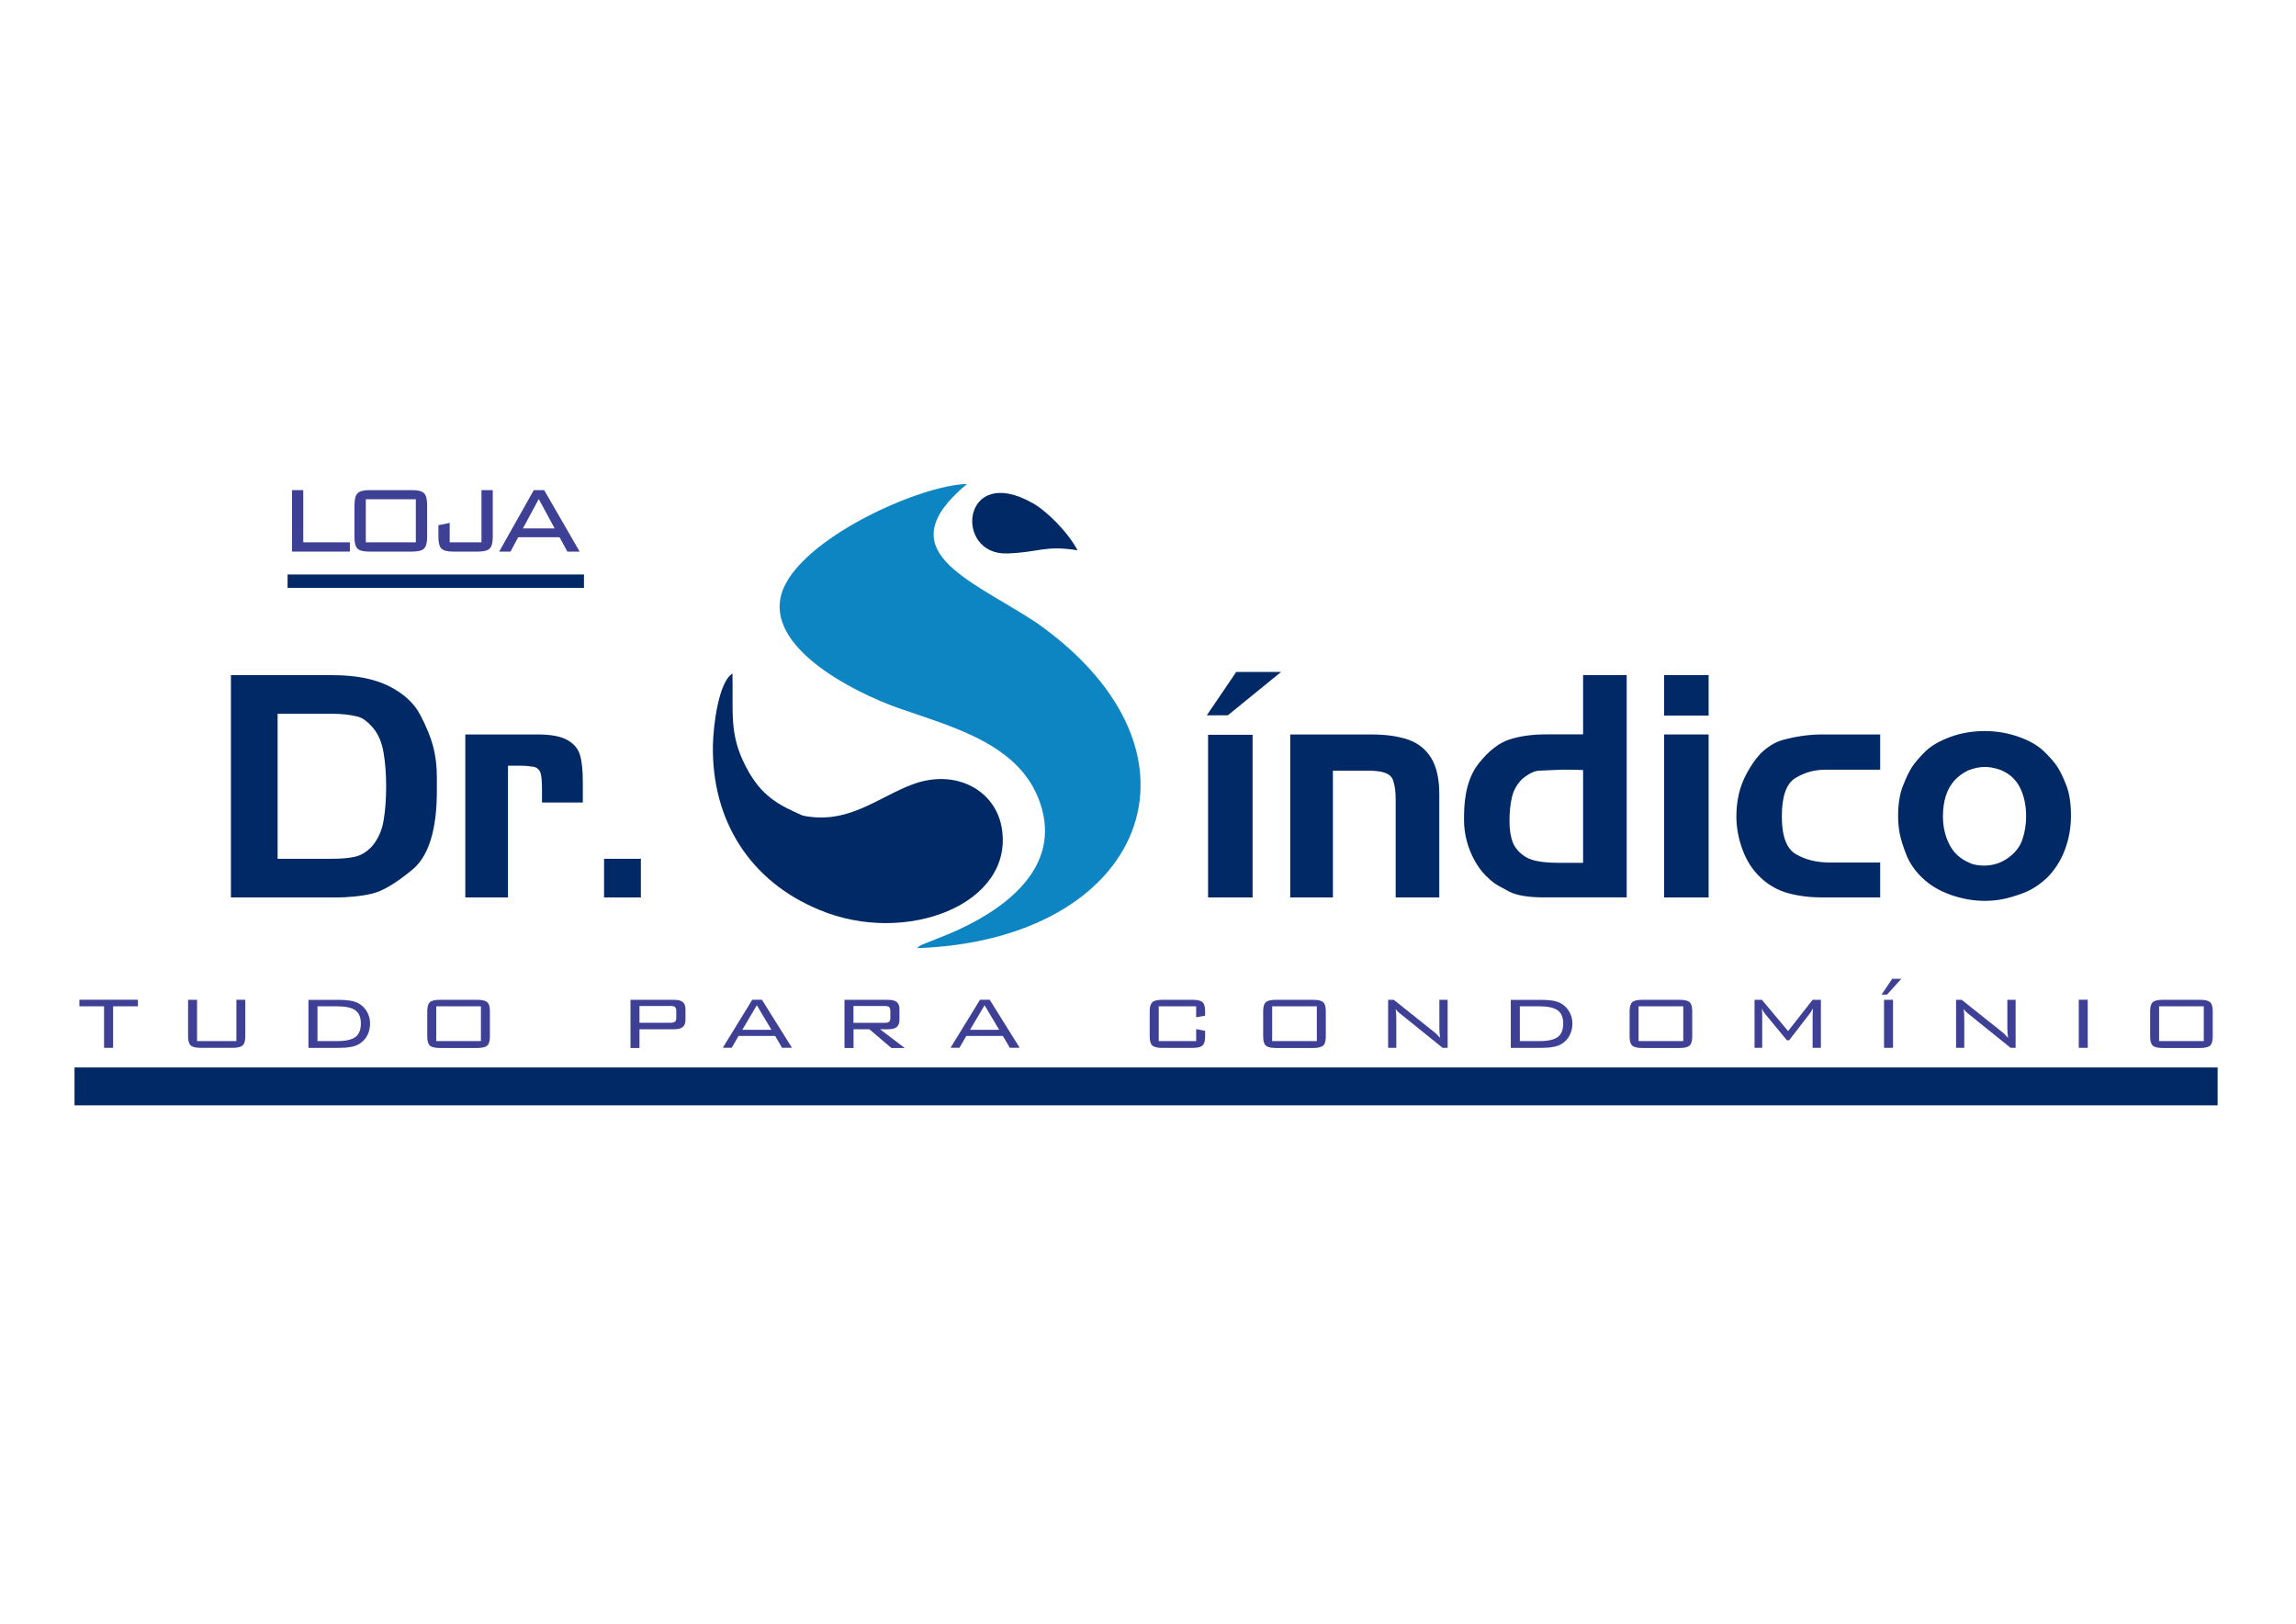 <?xml version="1.0" encoding="UTF-8"?>
<!DOCTYPE svg PUBLIC "-//W3C//DTD SVG 1.1//EN" "http://www.w3.org/Graphics/SVG/1.1/DTD/svg11.dtd">
<!-- Creator: CorelDRAW 2017 -->
<svg xmlns="http://www.w3.org/2000/svg" xml:space="preserve" width="297mm" height="210mm" version="1.1" style="shape-rendering:geometricPrecision; text-rendering:geometricPrecision; image-rendering:optimizeQuality; fill-rule:evenodd; clip-rule:evenodd"
viewBox="0 0 29700 21000"
 xmlns:xlink="http://www.w3.org/1999/xlink">
 <defs>
  <style type="text/css">
   <![CDATA[
    .fil5 {fill:#00AFEF}
    .fil4 {fill:#012965}
    .fil3 {fill:#0E85C3}
    .fil2 {fill:#00AFEF;fill-rule:nonzero}
    .fil0 {fill:#3E4095;fill-rule:nonzero}
    .fil1 {fill:#012965;fill-rule:nonzero}
   ]]>
  </style>
   <mask id="id0">
  <linearGradient id="id1" gradientUnits="userSpaceOnUse" x1="19766" y1="11824" x2="19778" y2="9713">
   <stop offset="0" style="stop-opacity:1; stop-color:white"/>
   <stop offset="1" style="stop-opacity:0; stop-color:white"/>
  </linearGradient>
    <rect style="fill:url(#id1)" x="15611" y="8691" width="11178" height="2959"/>
   </mask>
   <mask id="id2">
  <linearGradient id="id3" gradientUnits="userSpaceOnUse" x1="4819" y1="12196" x2="4843" y2="9545">
   <stop offset="0" style="stop-opacity:1; stop-color:white"/>
   <stop offset="1" style="stop-opacity:0; stop-color:white"/>
  </linearGradient>
    <rect style="fill:url(#id3)" x="2987" y="8731" width="5303" height="2875"/>
   </mask>
   <mask id="id4">
  <linearGradient id="id5" gradientUnits="userSpaceOnUse" x1="15906" y1="14270" x2="15895" y2="13757">
   <stop offset="0" style="stop-opacity:1; stop-color:white"/>
   <stop offset="1" style="stop-opacity:0; stop-color:white"/>
  </linearGradient>
    <rect style="fill:url(#id5)" x="954" y="13796" width="27742" height="510"/>
   </mask>
   <mask id="id6">
  <linearGradient id="id7" gradientUnits="userSpaceOnUse" x1="5791" y1="7594" x2="5781" y2="7413">
   <stop offset="0" style="stop-opacity:1; stop-color:white"/>
   <stop offset="1" style="stop-opacity:0; stop-color:white"/>
  </linearGradient>
    <rect style="fill:url(#id7)" x="3710" y="7420" width="3854" height="193"/>
   </mask>
 </defs>
 <g id="Camada_x0020_1">
  <polygon class="fil0" points="1463,13015 1463,13552 1346,13552 1346,13015 1027,13015 1027,12930 1784,12930 1784,13015 "/>
  <path id="1" class="fil0" d="M2549 12930l0 535 509 0 0 -535 115 0 0 474c0,57 -11,96 -34,117 -23,20 -66,31 -129,31l-414 0c-63,0 -106,-10 -129,-31 -23,-21 -34,-60 -34,-116l0 -474 116 0z"/>
  <path id="2" class="fil0" d="M4358 13015l-251 0 0 450 251 0c113,0 193,-18 240,-53 47,-35 70,-94 70,-175 0,-79 -24,-135 -71,-170 -48,-35 -127,-52 -239,-52zm16 -84c64,0 118,4 160,11 42,8 78,20 108,37 45,26 80,62 106,108 26,46 39,96 39,151 0,58 -13,110 -38,157 -25,46 -61,83 -107,110 -29,16 -64,29 -107,36 -43,8 -96,12 -161,12l-384 0 0 -621 384 0z"/>
  <path id="3" class="fil0" d="M5643 13465l578 0 0 -450 -578 0 0 450zm-116 -388c0,-56 11,-95 34,-115 23,-21 66,-31 130,-31l483 0c63,0 106,10 129,31 23,21 34,59 34,116l0 328c0,57 -11,96 -34,117 -23,20 -65,31 -129,31l-483 0c-64,0 -107,-10 -130,-31 -23,-21 -34,-59 -34,-116l0 -328z"/>
  <path id="4" class="fil0" d="M8673 13011l-401 0 0 217 401 0c29,0 48,-5 59,-15 11,-10 16,-27 16,-51l0 -86c0,-24 -5,-41 -16,-51 -11,-10 -30,-15 -59,-15zm-517 541l0 -621 563 0c52,0 90,9 113,29 23,19 35,50 35,92l0 139c0,42 -12,72 -35,92 -23,19 -61,29 -113,29l-447 0 0 242 -116 0z"/>
  <path id="5" class="fil0" d="M9603 13319l376 0 -189 -318 -188 318zm-253 232l381 -621 125 0 388 621 -128 0 -89 -153 -473 0 -89 153 -115 0z"/>
  <path id="6" class="fil0" d="M11441 13011l-401 0 0 218 401 0c29,0 49,-5 60,-14 11,-9 16,-26 16,-49l0 -91c0,-23 -5,-40 -16,-50 -11,-10 -30,-14 -59,-14zm-517 541l0 -621 563 0c52,0 90,9 113,29 23,19 35,50 35,92l0 139c0,42 -12,72 -35,92 -23,19 -61,29 -113,29l-103 0 319 242 -173 0 -284 -242 -205 0 0 242 -116 0z"/>
  <path id="7" class="fil0" d="M12549 13319l376 0 -189 -318 -188 318zm-253 232l381 -621 125 0 388 621 -128 0 -89 -153 -473 0 -89 153 -115 0z"/>
  <path id="8" class="fil0" d="M15473 13015l-484 0 0 450 484 0 0 -155 116 22 0 73c0,57 -11,96 -34,117 -22,20 -65,31 -128,31l-391 0c-63,0 -107,-10 -130,-31 -23,-20 -34,-59 -34,-116l0 -328c0,-57 12,-95 34,-116 23,-21 66,-31 130,-31l391 0c63,0 106,10 128,31 22,20 34,59 34,116l0 59 -116 19 0 -141z"/>
  <path id="9" class="fil0" d="M16456 13465l578 0 0 -450 -578 0 0 450zm-116 -388c0,-56 11,-95 34,-115 23,-21 66,-31 130,-31l483 0c63,0 106,10 129,31 23,21 34,59 34,116l0 328c0,57 -11,96 -34,117 -23,20 -65,31 -129,31l-483 0c-64,0 -107,-10 -130,-31 -23,-21 -34,-59 -34,-116l0 -328z"/>
  <path id="10" class="fil0" d="M17956 13552l0 -621 73 0 522 416c12,9 25,21 38,34 13,13 27,28 41,44 -4,-20 -6,-41 -8,-63 -2,-22 -3,-52 -3,-90l0 -341 107 0 0 621 -65 0 -536 -432c-2,-2 -7,-5 -12,-9 -27,-21 -46,-41 -59,-60 3,19 5,39 6,60 1,21 2,47 2,75l0 366 -107 0z"/>
  <path id="11" class="fil0" d="M19911 13015l-251 0 0 450 251 0c113,0 193,-18 240,-53 47,-35 70,-94 70,-175 0,-79 -24,-135 -71,-170 -48,-35 -127,-52 -239,-52zm16 -84c64,0 118,4 160,11 42,8 78,20 108,37 45,26 80,62 106,108 26,46 39,96 39,151 0,58 -13,110 -38,157 -25,46 -61,83 -107,110 -29,16 -64,29 -107,36 -43,8 -96,12 -161,12l-384 0 0 -621 384 0z"/>
  <path id="12" class="fil0" d="M21196 13465l578 0 0 -450 -578 0 0 450zm-116 -388c0,-56 11,-95 34,-115 23,-21 66,-31 130,-31l483 0c63,0 106,10 129,31 23,21 34,59 34,116l0 328c0,57 -11,96 -34,117 -23,20 -65,31 -129,31l-483 0c-64,0 -107,-10 -130,-31 -23,-21 -34,-59 -34,-116l0 -328z"/>
  <path id="13" class="fil0" d="M22790 13042c2,12 3,25 4,38 1,13 1,31 1,53l0 419 -99 0 0 -621 95 0 339 404 317 -404 107 0 0 621 -107 0 0 -419c0,-6 1,-19 2,-42 2,-22 3,-39 3,-50 -9,16 -16,30 -23,41 -7,11 -13,20 -18,26l-267 346 -30 0 -277 -336c0,0 -2,-2 -3,-4 -20,-25 -35,-49 -44,-72z"/>
  <path id="14" class="fil0" d="M24371 13552l0 -621 116 0 0 621 -116 0zm-32 -688l138 -205 118 0 -186 205 -70 0z"/>
  <path id="15" class="fil0" d="M25303 13552l0 -621 73 0 522 416c12,9 25,21 38,34 13,13 27,28 41,44 -4,-20 -6,-41 -8,-63 -2,-22 -3,-52 -3,-90l0 -341 107 0 0 621 -65 0 -536 -432c-2,-2 -7,-5 -12,-9 -27,-21 -46,-41 -59,-60 3,19 5,39 6,60 1,21 2,47 2,75l0 366 -107 0z"/>
  <polygon id="16" class="fil0" points="26890,13552 26890,12930 27006,12930 27006,13552 "/>
  <path id="17" class="fil0" d="M27929 13465l578 0 0 -450 -578 0 0 450zm-116 -388c0,-56 11,-95 34,-115 23,-21 66,-31 130,-31l483 0c63,0 106,10 129,31 23,21 34,59 34,116l0 328c0,57 -11,96 -34,117 -23,20 -65,31 -129,31l-483 0c-64,0 -107,-10 -130,-31 -23,-21 -34,-59 -34,-116l0 -328z"/>
  <path class="fil1" d="M15627 9503l576 0 0 2104 -576 0 0 -2104zm256 -252l-272 0 380 -560 580 0 -688 560z"/>
  <path id="1" class="fil1" d="M17242 11607l-552 0 0 -2108 1044 0c195,0 356,23 484,68 128,45 227,125 296,238 69,113 104,269 104,466l0 1336 -564 0 0 -1264c0,-43 -2,-83 -6,-122 -4,-39 -13,-80 -26,-124 -13,-44 -45,-77 -96,-98 -51,-21 -129,-32 -236,-32l-448 0 0 1640z"/>
  <path id="2" class="fil1" d="M20478 8731l564 0 0 2875 -1072 0c-203,0 -353,-25 -450,-76 -97,-51 -160,-86 -188,-106 -28,-20 -66,-53 -114,-100 -48,-47 -94,-109 -138,-186 -44,-77 -79,-161 -104,-252 -25,-91 -38,-184 -38,-280l0 -44c0,-299 63,-528 190,-688 127,-160 257,-263 392,-308 135,-45 295,-68 482,-68l476 0 0 -768zm-176 2428l176 0 0 -1200 -128 -4 -156 0 -276 12c-64,0 -140,36 -228,108 -67,67 -111,145 -132,234 -21,89 -32,191 -32,306 0,112 14,205 42,278 28,73 83,136 164,188 81,52 223,78 426,78l72 0 72 0z"/>
  <path id="3" class="fil1" d="M21526 9499l576 0 0 2108 -576 0 0 -2108zm0 -768l576 0 0 524 -576 0 0 -524z"/>
  <path id="4" class="fil1" d="M23665 11155l72 0 584 0 0 452 -748 0c-157,0 -303,-18 -438,-54 -135,-36 -254,-103 -358,-200 -104,-97 -183,-218 -236,-362 -53,-144 -80,-288 -80,-432 0,-101 11,-198 32,-290 21,-92 57,-185 108,-278 51,-93 108,-175 172,-244 93,-91 189,-149 286,-176 97,-27 189,-45 274,-56 85,-11 165,-16 240,-16l748 0 0 456 -584 0 -56 0 -72 0c-136,0 -263,35 -382,106 -119,71 -178,237 -178,498 0,256 61,419 184,490 123,71 267,106 432,106z"/>
  <path id="5" class="fil1" d="M26477 11355c-101,93 -205,159 -312,198 -107,39 -196,65 -268,78 -72,13 -147,20 -224,20 -147,0 -293,-26 -440,-78 -147,-52 -269,-125 -366,-218 -97,-93 -167,-195 -210,-306 -43,-111 -71,-201 -84,-272 -13,-71 -20,-146 -20,-226 0,-152 21,-281 62,-386 41,-105 80,-186 116,-242 36,-56 92,-122 168,-198 76,-76 184,-140 324,-192 140,-52 290,-78 450,-78 152,0 298,25 438,74 140,49 249,112 328,188 79,76 137,143 174,200 37,57 76,137 116,240 40,103 60,234 60,394 0,152 -26,298 -78,438 -52,140 -130,262 -234,366zm-992 -192c21,11 49,19 82,24 33,5 66,8 98,8 115,0 219,-33 312,-100 93,-67 155,-148 186,-244 31,-96 46,-193 46,-292 0,-141 -26,-265 -78,-370 -52,-105 -135,-182 -250,-230 -75,-27 -143,-40 -204,-40 -69,0 -141,15 -216,44 -72,35 -132,79 -180,132 -48,53 -85,119 -110,196 -25,77 -38,167 -38,268 0,136 29,259 86,368 57,109 146,188 266,236z"/>
  <path class="fil2" style="mask:url(#id0)" d="M15627 9503l576 0 0 2104 -576 0 0 -2104zm256 -252l-272 0 380 -560 580 0 -688 560zm1360 2356l-552 0 0 -2108 1044 0c195,0 356,23 484,68 128,45 227,125 296,238 69,113 104,269 104,466l0 1336 -564 0 0 -1264c0,-43 -2,-83 -6,-122 -4,-39 -13,-80 -26,-124 -13,-44 -45,-77 -96,-98 -51,-21 -129,-32 -236,-32l-448 0 0 1640zm3235 -2875l564 0 0 2875 -1072 0c-203,0 -353,-25 -450,-76 -97,-51 -160,-86 -188,-106 -28,-20 -66,-53 -114,-100 -48,-47 -94,-109 -138,-186 -44,-77 -79,-161 -104,-252 -25,-91 -38,-184 -38,-280l0 -44c0,-299 63,-528 190,-688 127,-160 257,-263 392,-308 135,-45 295,-68 482,-68l476 0 0 -768zm-176 2428l176 0 0 -1200 -128 -4 -156 0 -276 12c-64,0 -140,36 -228,108 -67,67 -111,145 -132,234 -21,89 -32,191 -32,306 0,112 14,205 42,278 28,73 83,136 164,188 81,52 223,78 426,78l72 0 72 0zm1224 -1660l576 0 0 2108 -576 0 0 -2108zm0 -768l576 0 0 524 -576 0 0 -524zm2140 2424l72 0 584 0 0 452 -748 0c-157,0 -303,-18 -438,-54 -135,-36 -254,-103 -358,-200 -104,-97 -183,-218 -236,-362 -53,-144 -80,-288 -80,-432 0,-101 11,-198 32,-290 21,-92 57,-185 108,-278 51,-93 108,-175 172,-244 93,-91 189,-149 286,-176 97,-27 189,-45 274,-56 85,-11 165,-16 240,-16l748 0 0 456 -584 0 -56 0 -72 0c-136,0 -263,35 -382,106 -119,71 -178,237 -178,498 0,256 61,419 184,490 123,71 267,106 432,106zm2811 200c-101,93 -205,159 -312,198 -107,39 -196,65 -268,78 -72,13 -147,20 -224,20 -147,0 -293,-26 -440,-78 -147,-52 -269,-125 -366,-218 -97,-93 -167,-195 -210,-306 -43,-111 -71,-201 -84,-272 -13,-71 -20,-146 -20,-226 0,-152 21,-281 62,-386 41,-105 80,-186 116,-242 36,-56 92,-122 168,-198 76,-76 184,-140 324,-192 140,-52 290,-78 450,-78 152,0 298,25 438,74 140,49 249,112 328,188 79,76 137,143 174,200 37,57 76,137 116,240 40,103 60,234 60,394 0,152 -26,298 -78,438 -52,140 -130,262 -234,366zm-992 -192c21,11 49,19 82,24 33,5 66,8 98,8 115,0 219,-33 312,-100 93,-67 155,-148 186,-244 31,-96 46,-193 46,-292 0,-141 -26,-265 -78,-370 -52,-105 -135,-182 -250,-230 -75,-27 -143,-40 -204,-40 -69,0 -141,15 -216,44 -72,35 -132,79 -180,132 -48,53 -85,119 -110,196 -25,77 -38,167 -38,268 0,136 29,259 86,368 57,109 146,188 266,236z"/>
  <path class="fil3" d="M13480 10470c217,808 -545,1330 -1203,1608l-353 141c-55,32 -34,20 -63,44 2935,-102 3965,-2512 1540,-4214 -885,-576 -1929,-925 -892,-1790 -593,16 -2008,644 -2348,1295 -404,775 913,1412 1461,1604 728,256 1635,479 1858,1311z"/>
  <path class="fil4" d="M10597 11767c1116,470 2524,-71 2362,-1055 -81,-494 -598,-774 -1153,-568 -452,168 -836,527 -1424,404 -309,-139 -531,-242 -734,-633 -218,-419 -162,-689 -173,-1204 -180,109 -248,674 -253,924 -18,984 487,1767 1376,2132z"/>
  <path class="fil4" d="M13939 7117c-426,-68 -497,28 -912,41 -693,22 -591,-1174 333,-650 184,104 452,372 579,609z"/>
  <path class="fil1" d="M4311 11607l-1324 0 0 -2875 1312 0c299,0 543,47 732,142 189,95 324,218 404,370 80,152 136,289 168,410 32,121 48,254 48,398l0 176c0,504 -105,843 -315,1018 -210,175 -385,279 -524,312 -140,33 -307,50 -501,50zm-20 -2376l-700 0 0 1876 700 0c123,0 223,-9 300,-26 77,-17 149,-61 216,-130 80,-91 131,-202 154,-334 23,-132 34,-281 34,-446 0,-160 -11,-307 -34,-440 -23,-133 -69,-240 -138,-320 -69,-80 -134,-127 -194,-142 -60,-15 -117,-25 -170,-30 -53,-5 -109,-8 -168,-8z"/>
  <path id="1" class="fil1" d="M6571 11607l-552 0 0 -2108 936 0c171,0 299,24 384,72 85,48 140,113 164,196 24,83 36,197 36,344l0 140 0 128 -528 0 0 -168c0,-109 -7,-182 -20,-218 -13,-36 -39,-61 -76,-74 -35,-5 -65,-9 -92,-12 -27,-3 -71,-4 -132,-4l-120 0 0 1704z"/>
  <polygon id="2" class="fil1" points="8290,11607 7814,11607 7814,11107 8290,11107 "/>
  <path class="fil2" style="mask:url(#id2)" d="M4311 11607l-1324 0 0 -2875 1312 0c299,0 543,47 732,142 189,95 324,218 404,370 80,152 136,289 168,410 32,121 48,254 48,398l0 176c0,504 -105,843 -315,1018 -210,175 -385,279 -524,312 -140,33 -307,50 -501,50zm-20 -2376l-700 0 0 1876 700 0c123,0 223,-9 300,-26 77,-17 149,-61 216,-130 80,-91 131,-202 154,-334 23,-132 34,-281 34,-446 0,-160 -11,-307 -34,-440 -23,-133 -69,-240 -138,-320 -69,-80 -134,-127 -194,-142 -60,-15 -117,-25 -170,-30 -53,-5 -109,-8 -168,-8zm2280 2376l-552 0 0 -2108 936 0c171,0 299,24 384,72 85,48 140,113 164,196 24,83 36,197 36,344l0 140 0 128 -528 0 0 -168c0,-109 -7,-182 -20,-218 -13,-36 -39,-61 -76,-74 -35,-5 -65,-9 -92,-12 -27,-3 -71,-4 -132,-4l-120 0 0 1704zm1720 0l-476 0 0 -500 476 0 0 500z"/>
  <rect class="fil4" x="964" y="13806" width="27722" height="490"/>
  <polygon class="fil5" style="mask:url(#id4)" points="964,14296 28686,14296 28686,13806 964,13806 "/>
  <rect class="fil4" x="3720" y="7430" width="3834" height="173"/>
  <polygon class="fil5" style="mask:url(#id6)" points="3720,7603 7554,7603 7554,7430 3720,7430 "/>
  <polygon class="fil0" points="3777,7134 3777,6339 3923,6339 3923,7014 4526,7014 4526,7134 "/>
  <path id="1" class="fil0" d="M4732 7014l647 0 0 -557 -647 0 0 557zm-146 -486c0,-73 13,-123 40,-149 27,-27 76,-40 150,-40l559 0c73,0 123,13 150,40 27,27 40,76 40,149l0 419c0,73 -13,122 -40,148 -27,26 -77,39 -151,39l-559 0c-74,0 -125,-13 -151,-39 -26,-26 -39,-75 -39,-149l0 -419z"/>
  <path id="2" class="fil0" d="M5861 7134c-75,0 -125,-13 -151,-39 -26,-26 -39,-76 -39,-148l0 -154 146 -30 0 251 411 0 0 -675 146 0 0 608c0,73 -13,122 -40,148 -27,26 -77,39 -151,39l-323 0z"/>
  <path id="3" class="fil0" d="M6457 7134l448 -795 134 0 459 795 -159 0 -101 -186 -535 0 -99 186 -146 0zm307 -300l411 0 -206 -379 -205 379z"/>
 </g>
</svg>
